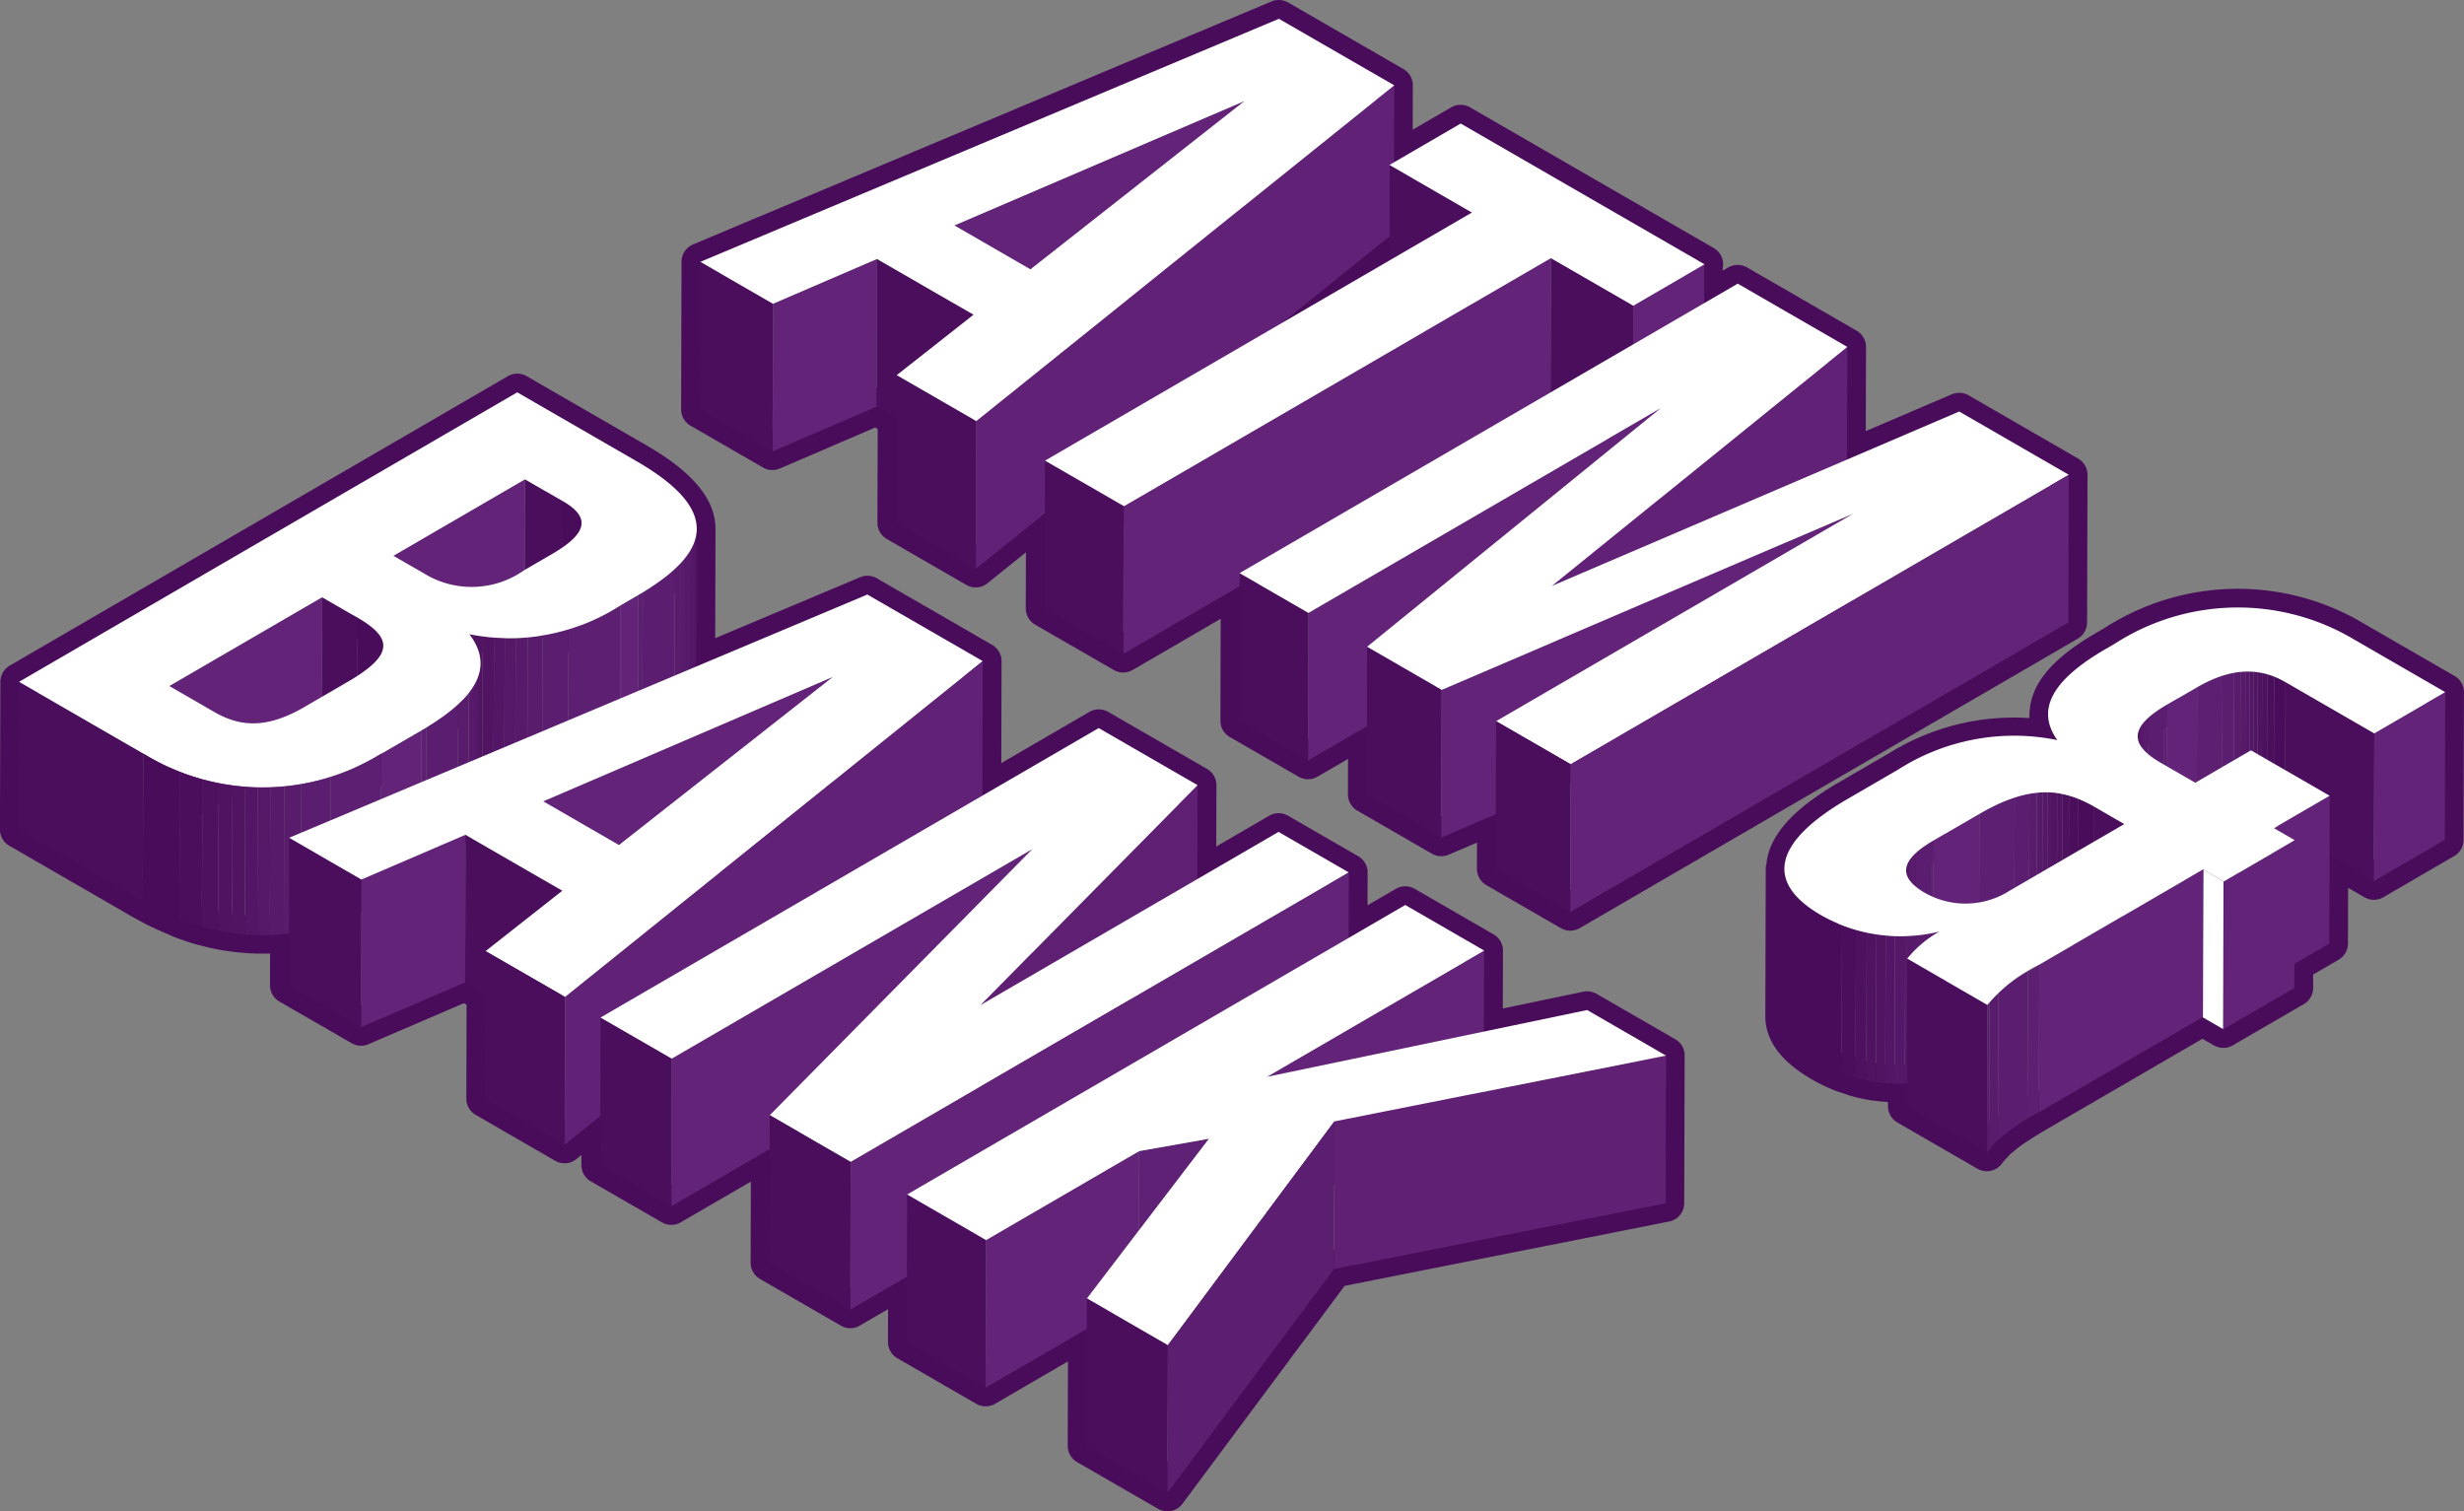 <svg xmlns="http://www.w3.org/2000/svg" xmlns:xlink="http://www.w3.org/1999/xlink" width="131.524" height="80.676" viewBox="0 0 131.524 80.676"><rect x="0" y="0" width="131.524" height="80.676" fill="#808080" stroke="none"/><defs><style>.a,.b{fill:none;}.b{stroke:#490c5a;stroke-linejoin:round;stroke-width:2px;}.c{isolation:isolate;}.d{fill:#622378;}.e{fill:#602176;}.f{fill:#4a0e5c;}.g{fill:#fff;}.h{clip-path:url(#a);}.i{fill:#490c5a;}.j{fill:#4b0e5c;}.k{fill:#4d115f;}.l{fill:#4f1361;}.m{fill:#511463;}.n{fill:#531666;}.o{fill:#551868;}.p{fill:#571a6a;}.q{fill:#591c6d;}.r{fill:#5b1d70;}.s{fill:#5d1f72;}.t{clip-path:url(#b);}.u{clip-path:url(#c);}.v{clip-path:url(#d);}.w{clip-path:url(#e);}.x{clip-path:url(#f);}.y{clip-path:url(#g);}.z{clip-path:url(#h);}.aa{clip-path:url(#i);}.ab{clip-path:url(#j);}.ac{clip-path:url(#k);}.ad{clip-path:url(#l);}.ae{clip-path:url(#m);}.af{fill:#5f2074;}.ag{fill:#602175;}.ah{fill:#5f2175;}.ai{fill:#5c1e71;}</style><clipPath id="a"><path class="a" d="M107.541,213.492l-.021,7.882c-1.328-.766-2.821-.827-4.722.276l.023-7.882C104.722,212.665,106.215,212.726,107.541,213.492Z" transform="translate(-102.798 -212.927)"/></clipPath><clipPath id="b"><path class="a" d="M101.285,223.341l.023-7.882c0-.507.471-1.055,1.543-1.679l-.023,7.882C101.756,222.286,101.287,222.834,101.285,223.341Z" transform="translate(-101.285 -213.78)"/></clipPath><clipPath id="c"><path class="a" d="M99,221.894l.023-7.882a2.371,2.371,0,0,0,.49,1.386l-.023,7.882A2.371,2.371,0,0,1,99,221.894Z" transform="translate(-99.001 -214.012)"/></clipPath><clipPath id="d"><path class="a" d="M103.406,216.773l-.023,7.882c-1.914-1.106-3.667-1.051-6.135.383l.021-7.882C99.738,215.722,101.493,215.668,103.406,216.773Z" transform="translate(-97.248 -216.005)"/></clipPath><clipPath id="e"><path class="a" d="M95.38,226.7l.021-7.882c0-.48.446-1,1.443-1.583l-.021,7.882C95.824,225.7,95.38,226.225,95.38,226.7Z" transform="translate(-95.38 -217.24)"/></clipPath><clipPath id="f"><path class="a" d="M92.28,225.836l.023-7.882c0,.886.645,1.721,1.97,2.488a8.626,8.626,0,0,0,6.3.865l-.021,7.882a8.623,8.623,0,0,1-6.3-.865C92.925,227.557,92.278,226.722,92.28,225.836Z" transform="translate(-92.28 -217.954)"/></clipPath><clipPath id="g"><path class="a" d="M100.247,220.4l-.023,7.882a8.364,8.364,0,0,0-2.772,2.148l.023-7.882A8.365,8.365,0,0,1,100.247,220.4Z" transform="translate(-97.451 -220.397)"/></clipPath><clipPath id="h"><path class="a" d="M62.161,209.753l-.023,7.884c0-.4-.333-.787-1-1.171l.023-7.882C61.828,208.968,62.161,209.351,62.161,209.753Z" transform="translate(-61.139 -208.585)"/></clipPath><clipPath id="i"><path class="a" d="M66.206,209.291l-.021,7.882c0,1.175-1.066,2.335-3.122,3.528l.021-7.882C65.14,211.626,66.2,210.466,66.206,209.291Z" transform="translate(-63.063 -209.291)"/></clipPath><clipPath id="j"><path class="a" d="M66.845,211.24l-.021,7.882a10.93,10.93,0,0,1-8.068,1.541l.021-7.882A10.936,10.936,0,0,0,66.845,211.24Z" transform="translate(-58.756 -211.24)"/></clipPath><clipPath id="k"><path class="a" d="M57.314,213.062l-.023,7.882c0-.513-.486-.99-1.395-1.516l.021-7.882C56.826,212.072,57.316,212.549,57.314,213.062Z" transform="translate(-55.896 -211.546)"/></clipPath><clipPath id="l"><path class="a" d="M60.712,212.719l-.023,7.882c0,1.235-1.154,2.414-3.154,3.577l.023-7.882C59.558,215.133,60.707,213.955,60.712,212.719Z" transform="translate(-57.535 -212.719)"/></clipPath><clipPath id="m"><path class="a" d="M63.157,215.04l-.023,7.882a12.078,12.078,0,0,1-12.692-.025l.023-7.882A12.083,12.083,0,0,0,63.157,215.04Z" transform="translate(-50.442 -215.015)"/></clipPath></defs><g transform="translate(1 1)"><path class="b" d="M111.1,243.963l26.587-15.452.023-7.882-5.851-3.378-5.989,2.565.017-6.012-5.851-3.378-1.795,1.043,0-2.069.017-.008-13.01-7.511-3.562,2.069.01-4.111-6.156-3.554-30.88,12.972-.021,7.884,3.874,2.236,5.555-2.389,1.066.616-.017,5.587,4.245,2.45,3.688-2.961-.015,5.082,4.2,2.423,6.209-3.608-.019,7.182L97.1,235.88l3.143-1.826-.01,3.635,3.981,2.3,2.911-1.246-.008,2.921Zm-9.649-34.777-5.763,3.35,5.767-4.632ZM85.088,221.051l.006-.006L87.27,222.3l-.006,0Z" transform="translate(-28.282 -196.287)"/><path class="b" d="M115.733,233.8l3.788-2.2,0-1.29,1.859-1.08.015-4.7,2.368,1.367,3.786-2.2.023-7.882-4.816-2.781a12.135,12.135,0,0,0-12.828.195l-.49.287c-2.084,1.21-3.095,2.377-3.051,3.549,0-.025-.013-.052-.013-.08l0,1.33a11.608,11.608,0,0,0-7.989,1.625l-2.7,1.568c-2.352,1.365-3.476,2.693-3.346,3.922a1.521,1.521,0,0,1-.036-.191l-.023,7.882c0,.886.645,1.721,1.973,2.488a8.067,8.067,0,0,0,1.1.532c.088.036.178.061.268.092.061.021.121.042.182.061.1.031.193.071.291.1.191.054.383.1.58.142.17.036.339.065.513.09l.046.006.036,0c.136.019.272.036.41.046.168.015.333.023.5.027s.36,0,.542,0l.107-.008,0,0,0,1.219,4.274,2.469a4.257,4.257,0,0,1,.362-.419c.061-.065.117-.134.184-.2s.178-.149.266-.224c.134-.111.266-.222.417-.331.107-.077.228-.157.345-.234.157-.1.314-.209.49-.316.224-.138.454-.276.708-.425l8.74-5.078.023-7.882.017.008-.023,7.886,1.078.622.021-7.884.019.008Zm-3.271-17.144c-.157.1-.325.2-.45.3.126-.1.293-.2.45-.3Zm-.643.467,0,0,.019-.017Zm-.555.647-.01.015.013-.021Zm.329-.446,0,0c-.015.017-.042.036-.057.052C111.549,217.362,111.576,217.343,111.593,217.324Zm-11.582,6.567c-.142.09-.291.18-.406.268.119-.09.27-.184.419-.276Zm-.588.429-.006,0,.033-.029Zm-.521.6.013-.027Zm7.566-7.417a1.983,1.983,0,0,0,.052.214A1.983,1.983,0,0,1,106.467,217.5Zm-7.235,6.981-.031.034-.04.036C99.182,224.532,99.209,224.509,99.232,224.486Zm-.431.758,0,.025Zm-6.077,1.168a3.372,3.372,0,0,0,.408.456A3.372,3.372,0,0,1,92.724,226.412Zm-.335-.7a2.065,2.065,0,0,0,.182.438A2.065,2.065,0,0,1,92.389,225.711Zm.961,1.374a6.506,6.506,0,0,0,.923.643A6.506,6.506,0,0,1,93.35,227.084Z" transform="translate(1.95 -179.869)"/><path class="b" d="M55.694,233.836c.054.021.107.057.161.078q.6.236,1.2.408l.015,0,.027.006c.276.077.551.147.827.2.247.052.494.094.741.13h.008l.015,0c.218.031.438.057.658.073s.44.031.658.036c.073,0,.144,0,.216,0h.136c.109,0,.218,0,.327,0q.371-.013.741-.05c.092-.008.184-.027.276-.038l-.008,2.781,3.859,2.226,5.555-2.387,1.081.624-.015,5.587,4.242,2.45,1.908-1.533-.008,2.63,3.8,2.19,5.25-3.049-.017,6.07,4.32,2.494,3.02-1.755-.008,3.493,4.213,2.433,5.4-3.141-.019,6.251,4.322,2.494,8.885-11.94,17.7-3.51.023-7.882L131,238.78l-5.507,1.148.013-4.32-4.213-2.433-3.02,1.755.008-3.493-3.75-2.165-4.335,2.521.015-5.015-5.279-3.047-6.209,3.608.019-7.182L92.582,216.6l-9.13,3.84.021-7.339h0v0h0c0-1.173-1.049-2.362-3.223-3.618l-6.359-3.671L47.3,221.262l-.023,7.882,6.621,3.824A15.119,15.119,0,0,0,55.694,233.836Zm14.547-10.97c-.067.052-.124.1-.195.157-.023.019-.057.036-.082.054.1-.073.188-.144.281-.216Zm12.491-8.085h0c.033-.038.046-.075.077-.113C82.777,214.705,82.765,214.743,82.731,214.781Zm-.892.838h0c.08-.063.134-.124.207-.186C81.971,215.495,81.917,215.555,81.839,215.618Zm1.443-1.675,0,0a2.235,2.235,0,0,0,.073-.322A2.2,2.2,0,0,1,83.282,213.943Zm-5.98-1.2a.908.908,0,0,0-.22-.519A.908.908,0,0,1,77.3,212.741Zm-.291-.591a2.821,2.821,0,0,0-.687-.53A2.821,2.821,0,0,1,77.011,212.151Zm-10.506,6.6a1.132,1.132,0,0,0-.109-.151A1.132,1.132,0,0,1,66.5,218.755Zm.191.4a.923.923,0,0,0-.038-.167A.923.923,0,0,1,66.7,219.155Zm-.588-.808c-.054-.044-.092-.086-.151-.13C66.015,218.261,66.055,218.3,66.107,218.347Z" transform="translate(-47.28 -185.869)"/><g transform="translate(0)"><g class="c" transform="translate(36.364)"><g transform="translate(13.557 4.392)"><path class="d" d="M86.627,198.384l-.022,7.882L71.12,212.905l.022-7.882Z" transform="translate(-71.12 -198.384)"/></g><g transform="translate(14.724 3.554)"><path class="e" d="M94.012,197.984l-.022,7.882-22.313,17.92L71.7,215.9Z" transform="translate(-71.677 -197.984)"/></g><g transform="translate(36.799 7.805)"><path class="f" d="M86.64,202.554l-.022,7.882-4.4-2.54.022-7.882Z" transform="translate(-82.219 -200.014)"/></g><g transform="translate(45.396 12.768)"><path class="f" d="M90.746,204.924l-.022,7.882-4.4-2.54.022-7.882Z" transform="translate(-86.325 -202.385)"/></g><g transform="translate(49.794 13.107)"><path class="d" d="M92.235,202.546l-.022,7.882-3.787,2.2.022-7.882Z" transform="translate(-88.425 -202.546)"/></g><g transform="translate(3.874 12.822)"><path class="d" d="M72.073,202.41l-.022,7.882L66.5,212.68l.022-7.882Z" transform="translate(-66.496 -202.41)"/></g><g transform="translate(0 12.973)"><path class="f" d="M68.542,204.719l-.022,7.882-3.874-2.237.022-7.882Z" transform="translate(-64.646 -202.482)"/></g><g transform="translate(9.429 12.822)"><path class="f" d="M74.326,205.386l-.022,7.882-5.155-2.976.022-7.882Z" transform="translate(-69.149 -202.41)"/></g><g transform="translate(10.479 19.024)"><path class="f" d="M73.917,207.822l-.022,7.882-4.244-2.45.022-7.882Z" transform="translate(-69.65 -205.372)"/></g><g transform="translate(0.022)"><path class="g" d="M101.693,199.841l-22.312,17.92-4.245-2.45,4.1-3.227-5.155-2.976L68.53,211.5l-3.874-2.238,30.88-12.972Zm-23.478,7.478,4.058,2.343L93.7,200.678l-15.485,6.64" transform="translate(-64.656 -196.287)"/></g><g transform="translate(22.595 12.768)"><path class="d" d="M98.259,202.385l-.022,7.882-22.8,13.25.022-7.882Z" transform="translate(-75.436 -202.385)"/></g><g transform="translate(18.397 23.595)"><path class="f" d="M77.652,209.979l-.022,7.882-4.2-2.424.022-7.882Z" transform="translate(-73.431 -207.555)"/></g><g transform="translate(18.419 5.595)"><path class="g" d="M108.642,206.471l-3.8,2.21-4.4-2.54L77.655,219.383l-4.213-2.433,22.786-13.242-4.4-2.54,3.8-2.21Z" transform="translate(-73.442 -198.959)"/></g></g><g class="c" transform="translate(65.147 14.14)"><g transform="translate(3.673 6.639)"><path class="d" d="M98.982,206.21l-.022,7.882L80.146,225.025l.022-7.882Z" transform="translate(-80.146 -206.21)"/></g><g transform="translate(16.664 3.377)"><path class="e" d="M102.145,204.653l-.022,7.882L86.35,225.295l.022-7.882Z" transform="translate(-86.35 -204.653)"/></g><g transform="translate(0 15.451)"><path class="f" d="M82.087,212.539l-.022,7.882L78.392,218.3l.022-7.882Z" transform="translate(-78.392 -210.419)"/></g><g transform="translate(6.806 19.381)"><path class="f" d="M85.646,214.594l-.022,7.882-3.982-2.3.022-7.882Z" transform="translate(-81.642 -212.295)"/></g><g transform="translate(10.788 12.27)"><path class="d" d="M105.542,208.9l-.022,7.882-21.976,9.41.022-7.882Z" transform="translate(-83.543 -208.899)"/></g><g transform="translate(0.022)"><path class="g" d="M122.662,213.242,96.074,228.694l-3.982-2.3,19.075-11.085L89.19,224.72l-3.982-2.3,15.681-12.742L82.075,220.612,78.4,218.491,104.99,203.04l5.849,3.377-15.773,12.76,21.746-9.312Z" transform="translate(-78.402 -203.04)"/></g><g transform="translate(13.69 23.355)"><path class="f" d="M88.933,216.492l-.022,7.882-3.982-2.3.022-7.882Z" transform="translate(-84.929 -214.193)"/></g><g transform="translate(17.672 10.203)"><path class="d" d="M113.441,207.912l-.022,7.882L86.831,231.245l.022-7.882Z" transform="translate(-86.831 -207.912)"/></g></g><g class="c" transform="translate(94.23 31.426)"><g class="c" transform="translate(22.025 3.418)"><g class="h"><g class="c" transform="translate(0 0.001)"><path class="i" d="M105.393,213.351l-.021,7.882a4.674,4.674,0,0,0-.611-.3l.023-7.882a4.529,4.529,0,0,1,.609.3" transform="translate(-100.65 -212.786)"/><path class="j" d="M104.974,213.122,104.951,221q-.182-.072-.364-.126l.021-7.882c.124.036.245.077.366.126" transform="translate(-100.841 -212.852)"/><path class="k" d="M104.752,213.031l-.021,7.882c-.092-.025-.184-.048-.276-.067l.023-7.882c.092.019.184.042.274.067" transform="translate(-100.985 -212.887)"/><path class="l" d="M104.6,212.985l-.023,7.882c-.077-.015-.155-.029-.232-.04l.023-7.882c.077.01.155.023.232.04" transform="translate(-101.107 -212.908)"/><path class="m" d="M104.481,212.958l-.023,7.882c-.071-.01-.144-.019-.218-.025l.023-7.882c.073.006.144.015.218.025" transform="translate(-101.22 -212.921)"/><path class="n" d="M104.375,212.938l-.023,7.882c-.071-.006-.142-.008-.214-.01l.021-7.882c.073,0,.144,0,.216.01" transform="translate(-101.332 -212.926)"/><path class="o" d="M104.278,212.929l-.021,7.882c-.075,0-.151,0-.228,0l.023-7.882q.113,0,.226,0" transform="translate(-101.451 -212.927)"/><path class="p" d="M104.189,212.928l-.023,7.882c-.086,0-.174.008-.262.019l.023-7.884c.088-.008.176-.015.262-.017" transform="translate(-101.588 -212.926)"/><path class="q" d="M104.105,212.936l-.023,7.884c-.111.01-.226.027-.341.048l.023-7.882c.115-.023.228-.038.341-.05" transform="translate(-101.766 -212.918)"/><path class="r" d="M104.087,212.96l-.023,7.882a4.846,4.846,0,0,0-.618.155l.023-7.882a4.756,4.756,0,0,1,.618-.155" transform="translate(-102.089 -212.891)"/><path class="s" d="M104.178,213.034l-.023,7.882a7,7,0,0,0-1.357.618l.023-7.882a6.947,6.947,0,0,1,1.357-.618" transform="translate(-102.798 -212.81)"/></g></g></g><g transform="translate(20.4 4.261)"><path class="d" d="M103.67,213.329l-.022,7.882-1.625.944.022-7.882Z" transform="translate(-102.022 -213.329)"/></g><g transform="translate(26.746 3.984)"><path class="f" d="M109.813,215.933l-.022,7.882-4.738-2.736.022-7.882Z" transform="translate(-105.053 -213.197)"/></g><g transform="translate(31.484 4.519)"><path class="d" d="M111.125,213.453l-.022,7.882-3.787,2.2.022-7.882Z" transform="translate(-107.316 -213.453)"/></g><g class="c" transform="translate(18.856 5.205)"><g class="t"><g class="c" transform="translate(0.001)"><path class="s" d="M102.112,213.78l-.023,7.882-.128.075.023-7.882.128-.075" transform="translate(-100.546 -213.78)"/><path class="r" d="M102.44,213.816l-.023,7.882a5.407,5.407,0,0,0-.873.634l.023-7.882a5.412,5.412,0,0,1,.873-.635" transform="translate(-101.002 -213.741)"/><path class="q" d="M101.7,214.119,101.682,222a2.5,2.5,0,0,0-.264.283l.023-7.884a2.482,2.482,0,0,1,.264-.281" transform="translate(-101.14 -213.409)"/><path class="p" d="M101.513,214.253l-.023,7.884a1.608,1.608,0,0,0-.138.205l.021-7.882a1.645,1.645,0,0,1,.14-.207" transform="translate(-101.213 -213.263)"/><path class="o" d="M101.414,214.352l-.021,7.882a1.009,1.009,0,0,0-.08.168l.023-7.882a1.2,1.2,0,0,1,.077-.168" transform="translate(-101.254 -213.154)"/><path class="n" d="M101.36,214.432l-.023,7.882a1,1,0,0,0-.044.149l.023-7.882a1,1,0,0,1,.044-.149" transform="translate(-101.277 -213.067)"/><path class="m" d="M101.324,214.5l-.023,7.882a.842.842,0,0,0-.015.142l.021-7.882a.85.85,0,0,1,.017-.142" transform="translate(-101.285 -212.989)"/><path class="l" d="M101.308,214.571l-.022,7.882v.022l.022-7.882v-.022" transform="translate(-101.285 -212.914)"/></g></g></g><g class="c" transform="translate(14.074 5.69)"><g class="u"><g class="c"><path class="i" d="M99.514,215.4l-.023,7.882a2.371,2.371,0,0,1-.49-1.386l.023-7.882a2.371,2.371,0,0,0,.49,1.386" transform="translate(-99.001 -214.012)"/></g></g></g><g class="c" transform="translate(10.403 9.864)"><g class="v"><g class="c" transform="translate(0 0)"><path class="i" d="M100.658,216.6l-.023,7.882a6.575,6.575,0,0,0-.875-.427l.021-7.882a6.486,6.486,0,0,1,.877.427" transform="translate(-94.5 -215.827)"/><path class="j" d="M100.03,216.253l-.021,7.882q-.239-.094-.477-.163l.021-7.882q.239.069.477.163" transform="translate(-94.749 -215.913)"/><path class="k" d="M99.732,216.134l-.021,7.882c-.115-.031-.23-.061-.343-.084l.021-7.882c.115.023.23.052.343.084" transform="translate(-94.929 -215.956)"/><path class="l" d="M99.537,216.076l-.021,7.882c-.094-.021-.188-.036-.283-.05l.021-7.882c.094.015.188.029.283.05" transform="translate(-95.076 -215.983)"/><path class="m" d="M99.39,216.041l-.021,7.882c-.086-.013-.174-.021-.26-.029l.023-7.882c.086.008.172.017.258.029" transform="translate(-95.212 -215.998)"/><path class="n" d="M99.266,216.019l-.023,7.882c-.084-.006-.17-.011-.255-.013l.023-7.882c.084,0,.17.006.255.013" transform="translate(-95.346 -216.004)"/><path class="o" d="M99.151,216.007l-.023,7.882q-.135,0-.27,0l.021-7.882c.092,0,.182,0,.272,0" transform="translate(-95.487 -216.005)"/><path class="p" d="M99.04,216.006l-.021,7.882c-.1,0-.205.01-.308.021l.021-7.882c.1-.01.207-.017.308-.021" transform="translate(-95.647 -216.004)"/><path class="q" d="M98.938,216.016l-.021,7.882c-.13.015-.262.031-.394.057l.023-7.882c.132-.025.264-.042.392-.057" transform="translate(-95.853 -215.993)"/><path class="r" d="M98.956,216.043l-.023,7.882a6.17,6.17,0,0,0-.785.2l.021-7.882a6.294,6.294,0,0,1,.787-.2" transform="translate(-96.263 -215.964)"/><path class="s" d="M99.154,216.138l-.021,7.882a9.7,9.7,0,0,0-1.885.873l.021-7.882a9.813,9.813,0,0,1,1.885-.873" transform="translate(-97.248 -215.86)"/></g></g></g><g transform="translate(16.538 10.632)"><path class="f" d="M101.805,217.3l-.022,7.882-1.605-.927.022-7.882Z" transform="translate(-100.178 -216.372)"/></g><g transform="translate(26.129 10.053)"><path class="d" d="M107.755,216.1l-.022,7.882-2.975,1.729.022-7.882Z" transform="translate(-104.758 -216.095)"/></g><g transform="translate(7.934 11.015)"><path class="d" d="M98.56,216.555l-.022,7.882-2.469,1.435.022-7.882Z" transform="translate(-96.069 -216.555)"/></g><g class="c" transform="translate(6.491 12.45)"><g class="w"><g class="c" transform="translate(0)"><path class="s" d="M96.15,217.24l-.021,7.882-.115.069.021-7.884.115-.067" transform="translate(-94.686 -217.24)"/><path class="r" d="M96.457,217.272l-.021,7.884a4.883,4.883,0,0,0-.808.586l.023-7.882a4.886,4.886,0,0,1,.806-.588" transform="translate(-95.108 -217.205)"/><path class="q" d="M95.785,217.553l-.023,7.882a2.33,2.33,0,0,0-.255.272l.023-7.882a2.162,2.162,0,0,1,.255-.272" transform="translate(-95.242 -216.898)"/><path class="p" d="M95.6,217.683l-.023,7.882a1.778,1.778,0,0,0-.132.195l.023-7.882a1.33,1.33,0,0,1,.132-.195" transform="translate(-95.311 -216.755)"/><path class="o" d="M95.505,217.776l-.023,7.882a1.371,1.371,0,0,0-.075.159l.023-7.882a1.362,1.362,0,0,1,.075-.159" transform="translate(-95.35 -216.654)"/><path class="n" d="M95.451,217.852l-.023,7.882a.93.93,0,0,0-.04.144L95.409,218a.937.937,0,0,1,.042-.144" transform="translate(-95.371 -216.57)"/><path class="m" d="M95.418,217.921,95.4,225.8a.757.757,0,0,0-.017.136l.023-7.882a.749.749,0,0,1,.015-.136" transform="translate(-95.38 -216.495)"/><path class="l" d="M95.4,217.986l-.022,7.882v.02l.022-7.882v-.02" transform="translate(-95.38 -216.424)"/></g></g></g><g transform="translate(23.453 12.423)"><path class="d" d="M107.29,217.227l-.022,7.882-3.787,2.2.022-7.882Z" transform="translate(-103.48 -217.227)"/></g><g transform="translate(22.358 13.989)"><path class="g" d="M104.057,218.6l-.022,7.888-1.077-.622.022-7.888Z" transform="translate(-102.957 -217.975)"/></g><g class="c" transform="translate(0 13.945)"><g class="x"><g class="c"><path class="r" d="M96.44,219.555l-.021,7.882c-.121.025-.243.05-.364.071l.023-7.882c.119-.021.241-.046.362-.071" transform="translate(-88.15 -216.203)"/><path class="q" d="M96.51,219.589l-.023,7.882c-.279.05-.553.09-.827.117l.023-7.884c.272-.027.549-.065.827-.115" transform="translate(-88.582 -216.165)"/><path class="p" d="M96.013,219.644l-.023,7.884c-.212.021-.423.034-.632.042l.023-7.882c.209-.008.421-.021.632-.044" transform="translate(-88.913 -216.105)"/><path class="o" d="M95.664,219.665l-.023,7.882c-.182.006-.362.006-.542,0l.021-7.882c.18,0,.362,0,.544,0" transform="translate(-89.196 -216.082)"/><path class="n" d="M95.382,219.68l-.021,7.882c-.17,0-.335-.013-.5-.027l.023-7.882c.165.015.333.023.5.027" transform="translate(-89.459 -216.095)"/><path class="m" d="M95.139,219.681l-.023,7.882c-.165-.013-.329-.031-.492-.054l.021-7.882c.163.023.329.042.494.054" transform="translate(-89.716 -216.124)"/><path class="l" d="M94.913,219.674l-.021,7.882c-.174-.025-.343-.054-.513-.09l.021-7.882c.17.036.341.065.513.09" transform="translate(-89.984 -216.171)"/><path class="k" d="M94.7,219.658l-.021,7.882c-.2-.04-.389-.088-.58-.142l.023-7.882c.191.054.383.1.578.142" transform="translate(-90.287 -216.245)"/><path class="j" d="M94.512,219.647l-.023,7.882a7.718,7.718,0,0,1-.741-.251l.023-7.882a7.716,7.716,0,0,0,.741.251" transform="translate(-90.674 -216.376)"/><path class="i" d="M95.377,220.974l-.023,7.882a8.06,8.06,0,0,1-1.1-.532c-1.328-.766-1.975-1.6-1.973-2.488l.023-7.882c0,.886.645,1.721,1.97,2.488a8.078,8.078,0,0,0,1.1.532" transform="translate(-92.28 -217.954)"/></g></g></g><g transform="translate(13.601 13.982)"><path class="d" d="M107.538,217.972l-.022,7.882-8.74,5.079.022-7.882Z" transform="translate(-98.775 -217.972)"/></g><g transform="translate(6.554 18.741)"><path class="f" d="M99.707,222.712l-.022,7.882-4.275-2.468.022-7.882Z" transform="translate(-95.41 -220.244)"/></g><g class="c" transform="translate(10.828 19.061)"><g class="y"><g class="c"><path class="s" d="M99.116,220.4l-.023,7.882c-.214.126-.417.245-.609.362l.021-7.882c.195-.117.4-.237.611-.362" transform="translate(-96.321 -220.397)"/><path class="r" d="M99.329,220.57l-.021,7.882a9.792,9.792,0,0,0-1.577,1.124l.023-7.882a9.733,9.733,0,0,1,1.575-1.124" transform="translate(-97.145 -220.208)"/><path class="q" d="M98,221.107l-.023,7.882a4.3,4.3,0,0,0-.471.509l.023-7.882a4.292,4.292,0,0,1,.471-.509" transform="translate(-97.391 -219.62)"/><path class="p" d="M97.589,221.35l-.023,7.882c-.04.05-.077.1-.115.153l.023-7.882c.038-.052.075-.1.115-.153" transform="translate(-97.451 -219.354)"/></g></g></g><g transform="translate(0.022)"><path class="g" d="M115.744,225.918l-1.112-.641-8.74,5.078a8.364,8.364,0,0,0-2.772,2.148l-4.276-2.469a6.032,6.032,0,0,1,1.715-1.443,8.626,8.626,0,0,1-6.3-.865c-3.087-1.782-2.5-3.947,1.411-6.219l2.7-1.568a11.5,11.5,0,0,1,8.483-1.568c-1.148-1.623-.279-3.2,2.574-4.856l.49-.285a12.131,12.131,0,0,1,12.828-.2l4.816,2.781-3.788,2.2-4.739-2.737c-1.326-.766-2.819-.827-4.72.276l-1.625.944c-2.132,1.24-1.88,2.184-.306,3.093l1.836,1.06,2.973-1.728,4.2,2.423-2.974,1.73,1.11.641Zm-11.475.517,6.165-3.583-1.6-.926c-1.914-1.106-3.669-1.051-6.138.383l-2.469,1.434c-1.9,1.106-1.788,2-.444,2.781a4.383,4.383,0,0,0,4.49-.09" transform="translate(-92.291 -211.295)"/></g></g><g class="c" transform="translate(0 19.941)"><g transform="translate(26.999 4.643)"><path class="f" d="M62.218,209.195l-.022,7.882-2.022-1.167.022-7.882Z" transform="translate(-60.173 -208.027)"/></g><g class="c" transform="translate(29.021 5.811)"><g class="z"><g class="c"><path class="i" d="M62.161,209.753l-.023,7.884c0-.4-.333-.787-1-1.171l.023-7.882c.666.383,1,.766,1,1.168" transform="translate(-61.139 -208.585)"/></g></g></g><g transform="translate(19.976 4.643)"><path class="d" d="M63.865,208.027l-.022,7.882L56.82,219.99l.022-7.882Z" transform="translate(-56.82 -208.027)"/></g><g class="c" transform="translate(33.049 7.289)"><g class="aa"><g class="c"><path class="l" d="M64.576,209.291l-.021,7.882,0,.05.023-7.882v-.05" transform="translate(-61.433 -209.291)"/><path class="m" d="M64.6,209.315l-.023,7.882a1.85,1.85,0,0,1-.038.337l.021-7.882a2.055,2.055,0,0,0,.04-.337" transform="translate(-61.453 -209.265)"/><path class="n" d="M64.607,209.476l-.021,7.882a2.324,2.324,0,0,1-.1.341l.021-7.882a1.905,1.905,0,0,0,.1-.341" transform="translate(-61.504 -209.089)"/><path class="o" d="M64.6,209.639l-.021,7.882a3.019,3.019,0,0,1-.176.375l.021-7.882a2.519,2.519,0,0,0,.176-.375" transform="translate(-61.596 -208.91)"/><path class="p" d="M64.584,209.818l-.021,7.882a3.739,3.739,0,0,1-.3.446l.023-7.882a3.483,3.483,0,0,0,.3-.446" transform="translate(-61.755 -208.715)"/><path class="q" d="M64.573,210.031l-.023,7.882a5.347,5.347,0,0,1-.557.595l.023-7.882a5.558,5.558,0,0,0,.557-.595" transform="translate(-62.046 -208.481)"/><path class="r" d="M64.91,210.315l-.023,7.882a10.513,10.513,0,0,1-1.711,1.244l.023-7.882a10.735,10.735,0,0,0,1.711-1.244" transform="translate(-62.939 -208.171)"/><path class="s" d="M63.323,210.909l-.023,7.882c-.077.046-.157.094-.237.14l.021-7.882c.082-.046.161-.094.239-.14" transform="translate(-63.063 -207.521)"/></g></g></g><g transform="translate(32.098 10.818)"><path class="d" d="M63.582,210.976l-.022,7.882-.951.552.022-7.882Z" transform="translate(-62.609 -210.976)"/></g><g transform="translate(16.173 10.934)"><path class="f" d="M56.894,212.11l-.022,7.882L55,218.913l.022-7.882Z" transform="translate(-55.004 -211.031)"/></g><g class="c" transform="translate(24.031 11.37)"><g class="ab"><g class="c"><path class="s" d="M64.078,211.24l-.021,7.882a14.255,14.255,0,0,1-2.772,1.261l.021-7.884a14.064,14.064,0,0,0,2.772-1.258" transform="translate(-55.989 -211.24)"/><path class="r" d="M62.031,211.841l-.021,7.884a10.945,10.945,0,0,1-1.388.348l.021-7.882a10.527,10.527,0,0,0,1.388-.35" transform="translate(-56.715 -210.583)"/><path class="q" d="M61.058,212.008l-.021,7.882c-.266.048-.53.086-.794.111l.021-7.882c.266-.025.53-.063.794-.111" transform="translate(-57.129 -210.4)"/><path class="p" d="M60.6,212.061l-.021,7.882c-.214.023-.429.036-.643.044l.023-7.882c.214-.008.427-.021.641-.044" transform="translate(-57.465 -210.342)"/><path class="o" d="M60.263,212.082l-.023,7.882c-.195.006-.387.006-.582,0l.023-7.882c.193,0,.387,0,.582,0" transform="translate(-57.769 -210.319)"/><path class="n" d="M59.981,212.1l-.023,7.882c-.191,0-.383-.015-.574-.031l.021-7.882c.193.017.383.027.576.031" transform="translate(-58.069 -210.334)"/><path class="m" d="M59.721,212.1l-.021,7.882c-.2-.015-.4-.038-.605-.067l.023-7.882c.2.029.4.05.6.067" transform="translate(-58.385 -210.369)"/><path class="l" d="M59.471,212.1l-.023,7.882c-.224-.031-.45-.071-.676-.117l.021-7.884c.228.048.452.088.678.119" transform="translate(-58.739 -210.432)"/><path class="k" d="M58.81,211.982l-.021,7.884-.034-.008.023-7.882.031.006" transform="translate(-58.756 -210.435)"/></g></g></g><g class="c" transform="translate(18.042 12.011)"><g class="ac"><g class="c"><path class="i" d="M57.314,213.062l-.023,7.882c0-.513-.486-.99-1.395-1.516l.021-7.882c.909.526,1.4,1,1.4,1.516" transform="translate(-55.896 -211.546)"/></g></g></g><g transform="translate(8.016 10.934)"><path class="d" d="M59.288,211.031l-.022,7.882-8.157,4.74.022-7.882Z" transform="translate(-51.108 -211.031)"/></g><g class="c" transform="translate(21.474 14.467)"><g class="ad"><g class="c"><path class="l" d="M59.064,212.719l-.023,7.882v.052l.021-7.882,0-.052" transform="translate(-55.887 -212.719)"/><path class="m" d="M59.083,212.744l-.021,7.882a2.129,2.129,0,0,1-.04.343l.021-7.882a1.919,1.919,0,0,0,.04-.343" transform="translate(-55.908 -212.692)"/><path class="n" d="M59.1,212.908l-.021,7.882a2.454,2.454,0,0,1-.1.35L59,213.258a2.195,2.195,0,0,0,.1-.35" transform="translate(-55.962 -212.512)"/><path class="o" d="M59.089,213.075l-.023,7.882a2.6,2.6,0,0,1-.178.381l.023-7.882a2.829,2.829,0,0,0,.178-.381" transform="translate(-56.055 -212.33)"/><path class="p" d="M59.07,213.257l-.023,7.882a3.579,3.579,0,0,1-.3.446l.023-7.882a3.741,3.741,0,0,0,.3-.446" transform="translate(-56.213 -212.13)"/><path class="q" d="M59.065,213.47l-.023,7.882a5.288,5.288,0,0,1-.572.614l.023-7.882a5.291,5.291,0,0,0,.572-.614" transform="translate(-56.512 -211.897)"/><path class="r" d="M59.382,213.763l-.023,7.882a10.679,10.679,0,0,1-1.7,1.24L57.68,215a10.678,10.678,0,0,0,1.7-1.24" transform="translate(-57.402 -211.577)"/><path class="s" d="M57.814,214.355l-.023,7.882c-.084.05-.168.1-.255.151l.023-7.882.255-.151" transform="translate(-57.535 -210.929)"/></g></g></g><g transform="translate(19.313 18.045)"><path class="d" d="M58.687,214.427l-.022,7.882L56.5,223.566l.022-7.882Z" transform="translate(-56.503 -214.427)"/></g><g transform="translate(0 15.452)"><path class="f" d="M53.923,217.012l-.022,7.882-6.621-3.823.022-7.882Z" transform="translate(-47.28 -213.189)"/></g><g transform="translate(0.023)"><path class="g" d="M71.322,218.722c1.395,1.818.264,3.493-2.557,5.132L66.6,225.11a12.083,12.083,0,0,1-12.692-.025l-6.621-3.824L73.878,205.81l6.359,3.671c4.351,2.513,4.211,4.76.1,7.147l-.951.553A10.932,10.932,0,0,1,71.322,218.722Zm-8.809,3.886,2.316-1.346c2.469-1.434,2.416-2.335.5-3.44l-1.868-1.076-8.156,4.739,2.408,1.39c1.4.81,2.819.882,4.8-.266m11.777-12.156-7.023,4.081,1.637.944a4.851,4.851,0,0,0,5.338-.17l1.487-.863c1.9-1.106,2.081-1.962.584-2.825l-2.023-1.168" transform="translate(-47.291 -205.81)"/></g><g class="c" transform="translate(6.621 19.275)"><g class="ae"><g class="c"><path class="s" d="M57.924,215.027l-.023,7.882a13.844,13.844,0,0,1-2.676,1.206l.023-7.882a13.842,13.842,0,0,0,2.676-1.206" transform="translate(-45.209 -215.002)"/><path class="r" d="M56.07,215.6l-.023,7.882a12.1,12.1,0,0,1-1.573.4L54.5,216a11.835,11.835,0,0,0,1.573-.4" transform="translate(-46.031 -214.372)"/><path class="q" d="M54.976,215.792l-.023,7.884c-.306.054-.611.1-.917.128l.023-7.882c.306-.031.611-.073.917-.13" transform="translate(-46.51 -214.165)"/><path class="p" d="M54.446,215.854l-.023,7.882q-.371.038-.741.05L53.7,215.9c.249-.008.5-.025.743-.05" transform="translate(-46.897 -214.097)"/><path class="o" d="M54.057,215.878l-.021,7.882c-.226.008-.452.008-.678,0l.023-7.882c.226.006.452,0,.676,0" transform="translate(-47.252 -214.071)"/><path class="n" d="M53.725,215.9l-.023,7.882c-.218,0-.438-.017-.658-.034l.021-7.884c.22.019.44.031.66.036" transform="translate(-47.595 -214.088)"/><path class="m" d="M53.42,215.9l-.021,7.884c-.226-.019-.452-.046-.681-.077l.023-7.882q.339.047.678.075" transform="translate(-47.951 -214.128)"/><path class="l" d="M53.129,215.894l-.023,7.882c-.247-.036-.494-.078-.741-.13l.023-7.882c.247.052.494.094.741.13" transform="translate(-48.338 -214.196)"/><path class="k" d="M52.842,215.876l-.023,7.882c-.289-.061-.58-.132-.869-.214l.023-7.882c.289.082.578.153.869.214" transform="translate(-48.792 -214.307)"/><path class="j" d="M52.6,215.875l-.023,7.882q-.6-.173-1.206-.408l.023-7.882q.6.236,1.206.408" transform="translate(-49.422 -214.521)"/><path class="i" d="M52.417,215.962l-.023,7.882a14.761,14.761,0,0,1-1.952-.946l.023-7.882a15.027,15.027,0,0,0,1.952.946" transform="translate(-50.442 -215.015)"/></g></g></g></g><g class="c" transform="translate(14.415 30.732)"><g transform="translate(13.557 4.394)"><path class="d" d="M76.13,213.061l-.022,7.882-15.469,6.647.022-7.882Z" transform="translate(-60.638 -213.061)"/></g><g transform="translate(3.858 12.823)"><path class="d" d="M61.584,217.087l-.022,7.882-5.555,2.388.022-7.882Z" transform="translate(-56.007 -217.087)"/></g><g transform="translate(0 12.984)"><path class="f" d="M58.045,219.391l-.022,7.882-3.858-2.228.022-7.882Z" transform="translate(-54.164 -217.163)"/></g><g transform="translate(9.414 12.823)"><path class="f" d="M63.852,220.072l-.022,7.882-5.17-2.985.022-7.882Z" transform="translate(-58.66 -217.087)"/></g><g transform="translate(0.023)"><path class="g" d="M91.195,214.519,68.9,232.447,64.653,230l4.1-3.227-5.17-2.984-5.555,2.387-3.857-2.228,30.863-12.983ZM67.732,222l4.044,2.335L83.2,215.356,67.732,222" transform="translate(-54.175 -210.963)"/></g><g transform="translate(14.724 3.556)"><path class="e" d="M83.515,212.661l-.022,7.882L61.2,238.472l.022-7.882Z" transform="translate(-61.195 -212.661)"/></g><g transform="translate(10.479 19.034)"><path class="f" d="M63.435,222.5l-.022,7.882-4.244-2.45.022-7.882Z" transform="translate(-59.169 -220.053)"/></g></g><g class="c" transform="translate(31.037 37.861)"><g transform="translate(3.797 6.451)"><path class="d" d="M83.2,217.449l-.022,7.882L63.915,236.522l.022-7.882Z" transform="translate(-63.915 -217.449)"/></g><g transform="translate(20.272 3.047)"><path class="af" d="M83.4,215.823l-.022,7.882L71.783,235.449l.022-7.882Z" transform="translate(-71.783 -215.823)"/></g><g transform="translate(0 15.451)"><path class="f" d="M65.921,223.939,65.9,231.82l-3.8-2.192.022-7.882Z" transform="translate(-62.102 -221.746)"/></g><g transform="translate(0.022)"><path class="g" d="M102.051,222.075,75.463,237.527l-4.321-2.495,14.027-14.213L65.909,232.011l-3.8-2.192L88.7,214.368l5.278,3.047L82.385,229.159,98.3,219.91Z" transform="translate(-62.113 -214.368)"/></g><g transform="translate(13.35 7.708)"><path class="d" d="M95.088,218.049l-.022,7.882L68.477,241.382,68.5,233.5Z" transform="translate(-68.477 -218.049)"/></g><g transform="translate(9.029 20.664)"><path class="f" d="M70.757,226.731l-.022,7.882-4.321-2.495.022-7.882Z" transform="translate(-66.414 -224.236)"/></g></g><g class="c" transform="translate(47.397 47.306)"><g transform="translate(19.209 2.433)"><path class="d" d="M90.7,220.04l-.022,7.882-11.592,6.737.022-7.882Z" transform="translate(-79.088 -220.04)"/></g><g transform="translate(22.807 8.037)"><path class="ag" d="M98.531,222.717l-.022,7.882-17.7,3.511.022-7.882Z" transform="translate(-80.806 -222.717)"/></g><g transform="translate(12.386 12.475)"><path class="ah" d="M79.571,224.836l-.022,7.882-3.719.659.022-7.882Z" transform="translate(-75.83 -224.836)"/></g><g transform="translate(4.213 13.134)"><path class="d" d="M80.122,225.151l-.022,7.882-8.173,4.749.022-7.882Z" transform="translate(-71.927 -225.151)"/></g><g transform="translate(0 15.451)"><path class="f" d="M74.15,228.69l-.022,7.882-4.213-2.433.022-7.882Z" transform="translate(-69.915 -226.257)"/></g><g transform="translate(9.6 20.994)"><path class="f" d="M78.843,231.4l-.022,7.882L74.5,236.786l.022-7.882Z" transform="translate(-74.499 -228.904)"/></g><g transform="translate(0.022)"><path class="g" d="M110.435,226.916l-17.7,3.511-8.886,11.94-4.321-2.495,6.506-8.519-3.719.659-8.173,4.749-4.213-2.433,26.588-15.451,4.213,2.433-11.592,6.737,17.086-3.564Z" transform="translate(-69.925 -218.878)"/></g><g transform="translate(13.921 11.548)"><path class="ai" d="M85.471,224.393l-.022,7.882-8.886,11.94.022-7.882Z" transform="translate(-76.563 -224.393)"/></g></g></g></g></svg>